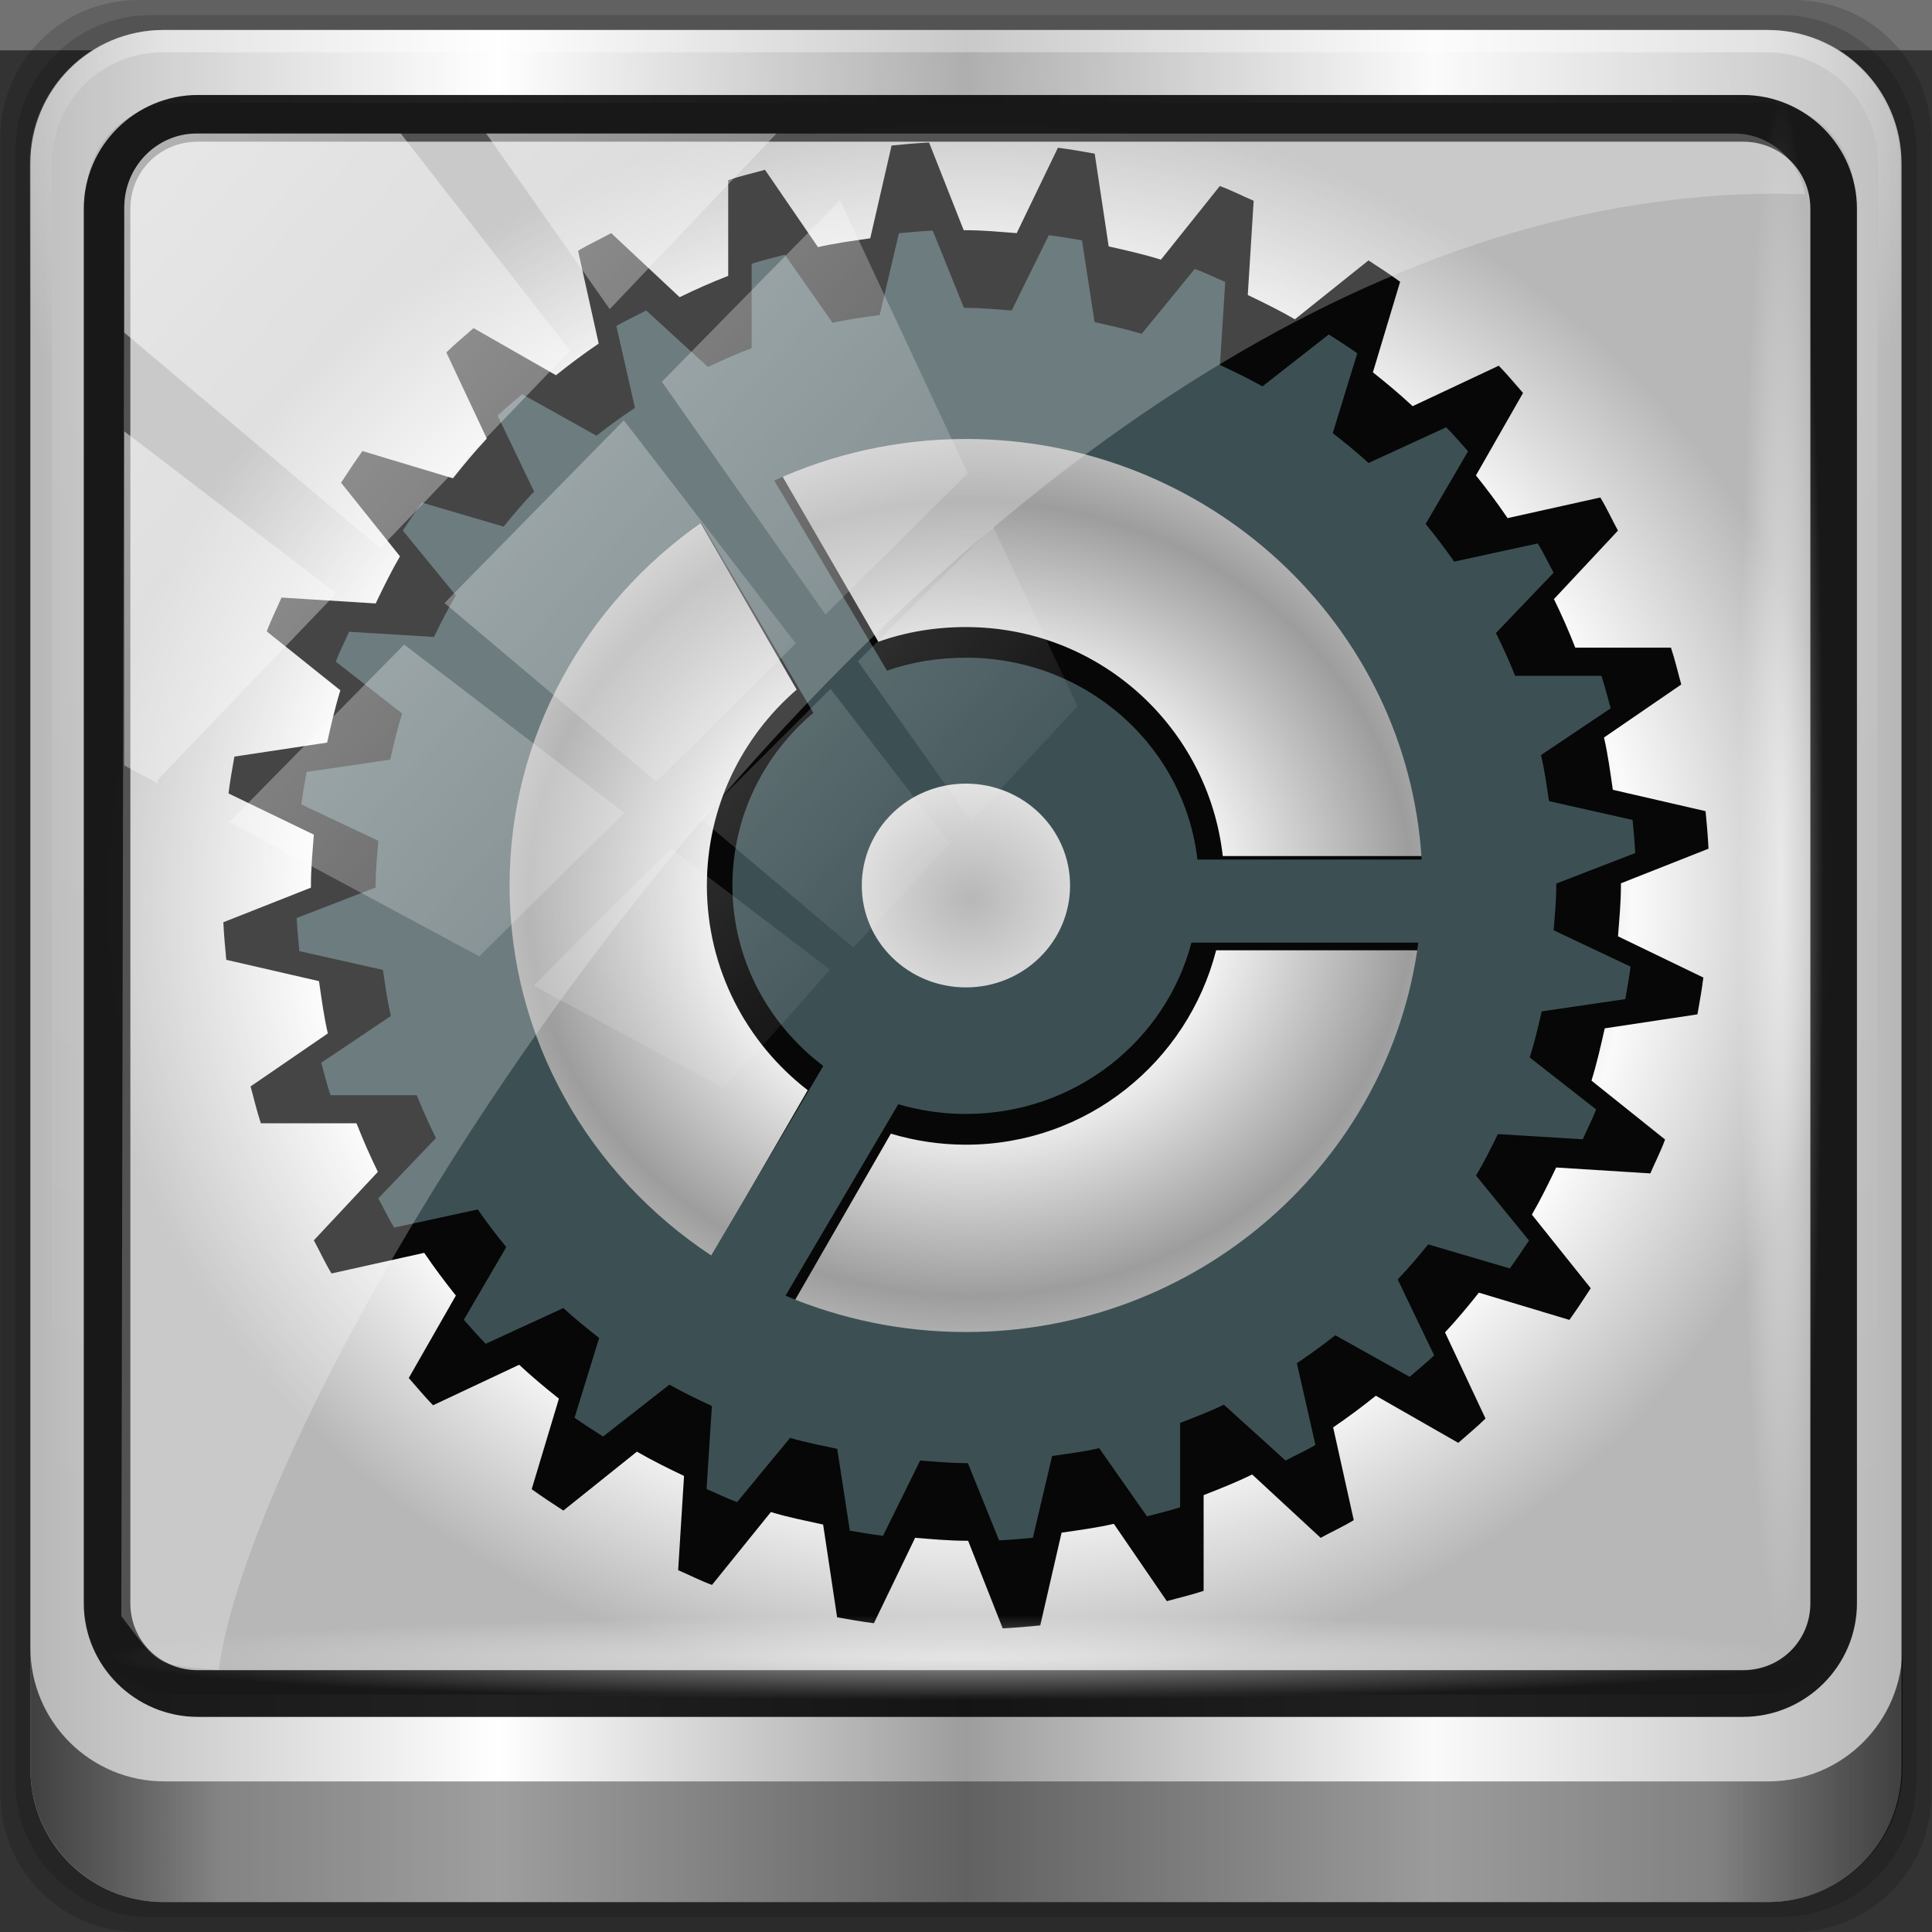 <?xml version="1.0" encoding="UTF-8" standalone="no"?>
<!-- Created with Inkscape (http://www.inkscape.org/) -->

<svg
   xmlns:dc="http://purl.org/dc/elements/1.1/"
   xmlns:cc="http://creativecommons.org/ns#"
   xmlns:rdf="http://www.w3.org/1999/02/22-rdf-syntax-ns#"
   xmlns:svg="http://www.w3.org/2000/svg"
   xmlns="http://www.w3.org/2000/svg"
   xmlns:xlink="http://www.w3.org/1999/xlink"
   xmlns:sodipodi="http://sodipodi.sourceforge.net/DTD/sodipodi-0.dtd"
   xmlns:inkscape="http://www.inkscape.org/namespaces/inkscape"
   version="1.0"
   width="96"
   height="96"
   id="svg2408"
   inkscape:version="0.48.5 r10040"
   sodipodi:docname="applications-engineering.svg">
  <rect width="100%" height="100%" fill="#333333" stroke="none"/>
  <sodipodi:namedview
     pagecolor="#ffffff"
     bordercolor="#666666"
     borderopacity="1"
     objecttolerance="10"
     gridtolerance="10"
     guidetolerance="10"
     inkscape:pageopacity="0"
     inkscape:pageshadow="2"
     inkscape:window-width="1280"
     inkscape:window-height="959"
     id="namedview128"
     showgrid="false"
     inkscape:zoom="4"
     inkscape:cx="24.308546"
     inkscape:cy="53.515406"
     inkscape:window-x="0"
     inkscape:window-y="0"
     inkscape:window-maximized="1"
     inkscape:current-layer="g4060"
     showguides="true"
     inkscape:guide-bbox="true" />
  <defs
     id="defs2410">
    <linearGradient
       x1="45.448"
       y1="92.54"
       x2="45.448"
       y2="7.017"
       id="ButtonShadow"
       gradientUnits="userSpaceOnUse"
       gradientTransform="scale(1.006,0.994)">
      <stop
         id="stop3750"
         style="stop-color:#000000;stop-opacity:1"
         offset="0" />
      <stop
         id="stop3752"
         style="stop-color:#000000;stop-opacity:0.588"
         offset="1" />
    </linearGradient>
    <filter
       color-interpolation-filters="sRGB"
       id="filter3174">
      <feGaussianBlur
         id="feGaussianBlur3176"
         stdDeviation="1.71" />
    </filter>
    <radialGradient
       r="43.199"
       fy="44.893"
       fx="13.948"
       cy="44.893"
       cx="13.948"
       gradientTransform="matrix(0.91,0,0,0.05,-11.185,-58.258)"
       gradientUnits="userSpaceOnUse"
       id="radialGradient4143"
       xlink:href="#linearGradient4133"
       inkscape:collect="always" />
    <radialGradient
       gradientUnits="userSpaceOnUse"
       gradientTransform="matrix(1,0,0,0.05,0,39.432)"
       r="43.199"
       fy="44.893"
       fx="13.948"
       cy="44.893"
       cx="13.948"
       id="radialGradient4139"
       xlink:href="#linearGradient4133"
       inkscape:collect="always" />
    <linearGradient
       gradientUnits="userSpaceOnUse"
       y2="88.172"
       x2="94.5"
       y1="88.172"
       x1="1.5"
       id="linearGradient4129"
       xlink:href="#linearGradient3832-0-6-1-1"
       inkscape:collect="always" />
    <linearGradient
       y2="29.454"
       x2="76.198"
       y1="42.064"
       x1="45.999"
       gradientTransform="matrix(1.138,0,0,1.142,-40.393,-45.011)"
       gradientUnits="userSpaceOnUse"
       id="linearGradient4112"
       xlink:href="#linearGradient3888-8-4-8-4-6-9-0-8-7-9"
       inkscape:collect="always" />
    <clipPath
       id="clipPath4156-4"
       clipPathUnits="userSpaceOnUse">
      <path
         inkscape:connector-curvature="0"
         id="path4158-0"
         d="m 27.046,-55.695 -14.214,13.321 0.061,0 15.653,21.771 10.231,-10.546 C 38.562,-32.302 27.468,-54.819 27.046,-55.695 z M 9.647,-39.383 -5.241,-25.321 15.988,-7.806 26.372,-18.383 9.647,-39.383 z m 31.491,12.951 -9.741,9.714 8.945,12.458 7.781,-7.555 -6.984,-14.617 z m -49.84,4.379 -13.754,12.982 26.283,13.846 0.061,-0.062 -0.123,-0.062 L 13.599,-5.401 -8.702,-22.053 z m 38.015,7.401 -9.803,9.775 11.579,9.559 7.628,-7.401 -8.669,-11.009 -0.735,-0.925 z m 20.187,5.674 -7.383,7.216 6.188,8.542 5.82,-6.137 -4.626,-9.621 z m -32.195,6.322 -9.557,9.498 13.662,7.185 7.934,-7.678 -12.039,-9.004 z m 23.312,2.374 -7.107,6.938 8.363,6.907 5.361,-5.674 -0.061,-0.092 -0.092,0.123 -6.464,-8.203 z m -8.73,8.542 -7.505,7.339 10.354,5.458 c 1.397,-1.321 5.675,-6.123 5.851,-6.322 L 31.886,8.26 z"
         style="opacity:0.6;fill:#ffffff;fill-opacity:1;stroke:none" />
    </clipPath>
    <linearGradient
       id="linearGradient4213-7"
       inkscape:collect="always">
      <stop
         id="stop4215-6"
         offset="0"
         style="stop-color:#ffffff;stop-opacity:1;" />
      <stop
         id="stop4217-5"
         offset="1"
         style="stop-color:#ffffff;stop-opacity:0;" />
    </linearGradient>
    <linearGradient
       y2="14.514"
       x2="50.528"
       y1="-28.642"
       x1="2.771"
       gradientUnits="userSpaceOnUse"
       id="linearGradient4767"
       xlink:href="#linearGradient4213-7"
       inkscape:collect="always" />
    <radialGradient
       r="42"
       fy="-27"
       fx="48"
       cy="-27"
       cx="48"
       gradientTransform="matrix(-1.072,0,0,-0.875,199.464,-19.126)"
       gradientUnits="userSpaceOnUse"
       id="radialGradient4075"
       xlink:href="#linearGradient4091-0-3-0-7"
       inkscape:collect="always" />
    <radialGradient
       r="41"
       fy="6.213"
       fx="158"
       cy="6.213"
       cx="158"
       gradientTransform="matrix(0,1.621,-2.038,0,160.664,-243.037)"
       gradientUnits="userSpaceOnUse"
       id="radialGradient4073"
       xlink:href="#linearGradient3888-8-4-8-6"
       inkscape:collect="always" />
    <linearGradient
       y2="47"
       x2="90"
       y1="47"
       x1="6"
       gradientTransform="matrix(1.135,0,0,1.134,-40.037,-46.788)"
       gradientUnits="userSpaceOnUse"
       id="linearGradient4071"
       xlink:href="#linearGradient6139-0"
       inkscape:collect="always" />
    <linearGradient
       id="linearGradient6139-0">
      <stop
         style="stop-color:#b7b7b7;stop-opacity:1;"
         offset="0"
         id="stop6141-2" />
      <stop
         id="stop6151-0"
         offset="0.25"
         style="stop-color:#ffffff;stop-opacity:1;" />
      <stop
         id="stop6147-1"
         offset="0.5"
         style="stop-color:#9d9d9d;stop-opacity:1;" />
      <stop
         style="stop-color:#fafafa;stop-opacity:1;"
         offset="0.75"
         id="stop6149-4" />
      <stop
         style="stop-color:#b7b7b7;stop-opacity:1;"
         offset="1"
         id="stop6143-4" />
    </linearGradient>
    <linearGradient
       gradientUnits="userSpaceOnUse"
       y2="47"
       x2="90"
       y1="47"
       x1="6"
       id="linearGradient3923"
       xlink:href="#linearGradient6139-0"
       inkscape:collect="always" />
    <linearGradient
       id="linearGradient3832-0-6-1-1">
      <stop
         id="stop3834-6-3-7-1"
         offset="0"
         style="stop-color:#000000;stop-opacity:1;" />
      <stop
         style="stop-color:#000000;stop-opacity:0.588;"
         offset="0.1"
         id="stop3872-2-4" />
      <stop
         id="stop3844-6-2-7-6"
         offset="0.9"
         style="stop-color:#000000;stop-opacity:0.588;" />
      <stop
         id="stop3836-5-0-2-9"
         offset="1"
         style="stop-color:#000000;stop-opacity:1;" />
    </linearGradient>
    <linearGradient
       id="linearGradient4091-0-3-0-7">
      <stop
         id="stop4093-3-6-4-2"
         offset="0"
         style="stop-color:#ffffff;stop-opacity:1;" />
      <stop
         style="stop-color:#ffffff;stop-opacity:1;"
         offset="0.8"
         id="stop4099-6-1-8-3" />
      <stop
         id="stop4095-1-0-7-9"
         offset="1"
         style="stop-color:#ffffff;stop-opacity:0;" />
    </linearGradient>
    <linearGradient
       id="linearGradient3888-8-4-8-6"
       inkscape:collect="always">
      <stop
         id="stop3890-4-7-9-7"
         offset="0"
         style="stop-color:#ffffff;stop-opacity:1;" />
      <stop
         id="stop3892-5-8-2-7"
         offset="1"
         style="stop-color:#ffffff;stop-opacity:0;" />
    </linearGradient>
    <linearGradient
       id="linearGradient3921">
      <stop
         id="stop3923"
         offset="0"
         style="stop-color:#2cffee;stop-opacity:1;" />
      <stop
         id="stop3925"
         offset="1"
         style="stop-color:#00586e;stop-opacity:1;" />
    </linearGradient>
    <linearGradient
       id="linearGradient3888-8-4-8-4-6-9-0-8-7-9"
       inkscape:collect="always">
      <stop
         id="stop3890-4-7-9-5-7-0-8-8-8-6"
         offset="0"
         style="stop-color:#ffffff;stop-opacity:1;" />
      <stop
         id="stop3892-5-8-2-8-3-3-3-06-4-4"
         offset="1"
         style="stop-color:#ffffff;stop-opacity:0;" />
    </linearGradient>
    <linearGradient
       id="linearGradient5700">
      <stop
         style="stop-color:#ffffff;stop-opacity:0;"
         offset="0"
         id="stop5702" />
      <stop
         id="stop5704"
         offset="0.029"
         style="stop-color:#ffffff;stop-opacity:0.851;" />
      <stop
         style="stop-color:#ffffff;stop-opacity:0;"
         offset="0.052"
         id="stop5706" />
      <stop
         id="stop5712"
         offset="0.966"
         style="stop-color:#ffffff;stop-opacity:0;" />
      <stop
         id="stop5710"
         offset="0.979"
         style="stop-color:#ffffff;stop-opacity:0.851;" />
      <stop
         style="stop-color:#ffffff;stop-opacity:0;"
         offset="1"
         id="stop5708" />
    </linearGradient>
    <linearGradient
       id="linearGradient4133"
       inkscape:collect="always">
      <stop
         id="stop4135"
         offset="0"
         style="stop-color:#ffffff;stop-opacity:1;" />
      <stop
         id="stop4137"
         offset="1"
         style="stop-color:#ffffff;stop-opacity:0;" />
    </linearGradient>
    <radialGradient
       inkscape:collect="always"
       xlink:href="#linearGradient6139-0"
       id="radialGradient4340"
       cx="14.693"
       cy="3.07"
       fx="14.693"
       fy="3.07"
       r="45.056"
       gradientTransform="matrix(1,0,0,0.898,0,0.312)"
       gradientUnits="userSpaceOnUse" />
  </defs>
  <g
     id="layer2"
     style="display:none">
    <path
       d="M 11,7 C 7.676,7 5,9.676 5,13 l 0,33.688 c 2.238,0.124 4.661,0.236 5.875,0.438 0.661,0.11 -0.084,0.241 -1.125,0.344 C 8.709,47.572 7.355,47.665 6.844,47.75 6.222,47.853 5.626,47.904 5,48 l 0,1.062 c 0.38,0.036 0.718,0.031 0.938,0.031 0.809,10e-7 1.16,0.216 1.312,0.562 0.153,0.347 0.094,0.84 0.094,1.406 0,0.425 -0.942,0.663 -1.156,1.375 C 6.111,52.692 5.551,52.946 5,53.188 l 0,2.219 c 0.736,0.025 1.433,0.057 1.844,0.312 C 7.125,55.894 6.069,56.124 5,56.312 l 0,7.562 c 1.138,0.18 3.31,0.926 3.969,1.062 1.09,0.226 1.225,0.335 0.875,0.438 -0.35,0.103 -1.174,0.175 -2,0.312 C 6.866,65.85 5.908,66.142 5,66.344 L 5,86 c 0,3.324 2.676,6 6,6 l 13,0 c 0.095,-0.438 0.151,-0.931 0.25,-1.438 0.14,-0.718 0.255,-1.342 0.375,-1.594 0.03,-0.063 0.058,-0.114 0.094,-0.125 0.107,-0.033 0.238,0.192 0.469,0.781 0.304,0.778 0.54,1.647 0.688,2.375 l 0.75,0 c 0.276,-0.494 0.579,-1.138 0.812,-1.438 0.099,-0.127 0.275,0.132 0.531,0.375 0.256,0.243 0.589,0.486 0.938,0.375 0.649,-0.207 1.603,-0.726 2.031,-1 0.14,-0.089 0.3,-0.158 0.406,-0.188 0.106,-0.03 0.174,-0.018 0.25,0 0.151,0.035 0.232,0.145 0.344,0.281 0.223,0.273 0.467,0.656 1.062,0.656 0.478,0 0.657,-0.033 0.781,0.062 0.124,0.095 0.197,0.315 0.406,0.875 l 8.875,0 c -0.048,-0.594 1.041,-2.152 1.219,-3.062 0.191,-0.976 0.214,-1.242 0.281,-1.062 0.067,0.18 0.193,0.794 0.469,1.5 0.11,0.282 0.214,0.358 0.312,0.281 0.099,-0.077 0.169,-0.294 0.25,-0.562 0.162,-0.537 0.286,-1.297 0.344,-1.594 0.131,-0.67 0.129,-1.787 0.125,-2.281 -9.11e-4,-0.124 -0.006,-0.218 0,-0.25 0.018,-0.097 0.081,0.312 0.281,1.594 0.164,1.047 0.548,2.688 0.719,3.562 0.17,0.868 0.298,1.322 0.406,1.875 l 28.219,0 c 0.039,-0.495 0.035,-1.099 0.062,-1.5 0.02,-0.301 0.066,-0.487 0.156,-0.469 0.03,0.006 0.051,0.039 0.094,0.094 0.233,0.298 0.631,1.165 0.969,1.875 L 85,92 c 3.324,0 6,-2.676 6,-6 l 0,-7.219 c -0.169,0.004 -0.29,-4e-6 -0.5,0 -1.33,0 -2.638,-4e-6 -3.969,0 -1.227,0 -2.054,-9.64e-4 -2.25,-0.062 -0.196,-0.062 0.233,-0.183 1.469,-0.5 C 86.405,78.051 89.092,77.291 91,76.875 L 91,38.469 C 90.347,38.202 89.793,37.98 89.25,37.562 89.107,37.453 88.801,37.17 88.281,37 87.761,36.83 87.007,36.744 86,36.938 c -1.533,0.295 -1.686,0.283 -1.25,0.156 0.436,-0.127 1.469,-0.381 2.25,-0.531 1.153,-0.222 2.722,-1.204 4,-1.844 l 0,-4.562 c -0.698,-0.258 -1.422,-0.558 -1.75,-1.062 -0.21,-0.323 -0.322,-0.513 -0.312,-0.625 0.009,-0.112 0.133,-0.149 0.25,-0.188 0.117,-0.038 0.261,-0.054 0.375,-0.156 0.114,-0.102 0.187,-0.292 0.188,-0.594 0,-0.323 0.082,-0.887 0.062,-1.406 -0.01,-0.26 -0.036,-0.497 -0.125,-0.688 -0.089,-0.19 -0.219,-0.333 -0.438,-0.375 -0.575,-0.11 -0.848,-0.234 -0.906,-0.344 -0.058,-0.11 0.072,-0.189 0.281,-0.281 0.418,-0.184 1.133,-0.339 1.125,-0.344 -0.669,-0.386 -5.247,-0.921 -5,-0.969 0.333,-0.064 0.667,-0.124 1,-0.188 1.048,-0.201 2.433,-0.309 3.75,-0.562 0.573,-0.11 0.912,-0.251 1.125,-0.438 0.213,-0.187 0.294,-0.423 0.375,-0.625 L 91,13 C 91,9.676 88.324,7 85,7 L 33.625,7 C 33.722,8.398 33.827,9.959 33.531,9.188 33.321,8.638 33.21,8.05 33,7.5 32.947,7.361 32.904,7.171 32.844,7 L 30.812,7 C 30.572,7.492 30.363,7.971 30.031,8.188 29.524,8.519 29.245,8.682 29,8.594 28.755,8.505 28.523,8.167 28.156,7.688 27.993,7.474 27.722,7.256 27.406,7 l -6.812,0 -1.312,5.562 L 17.531,7 17.312,7 15.562,15.938 14.156,7 11,7 z"
       inkscape:connector-curvature="0"
       id="rect3745"
       style="opacity:0.9;fill:url(#ButtonShadow);fill-opacity:1;fill-rule:nonzero;stroke:none;filter:url(#filter3174)" />
  </g>
  <rect
     y="0"
     x="0"
     height="2.5"
     width="96"
     id="rect3880"
     style="opacity:0.312;fill:#ffffff;fill-opacity:1;stroke:none" />
  <g
     transform="translate(2.4186278e-7,80)"
     inkscape:label="Layer 1"
     id="layer1">
    <g
       transform="matrix(1.003,0,0,1.005,33.489,-38.527)"
       id="g5148">
      <g
         transform="matrix(0.884,0,0,0.834,-3.526,5.008)"
         id="g5766" />
      <path
         inkscape:connector-curvature="0"
         id="path3288"
         d="m 55.463,-41.269 -82.003,0 c -3.786,0 -6.834,3.043 -6.834,6.823 l 0,81.88 c 0,3.78 3.048,6.823 6.834,6.823 l 82.003,0 c 3.786,0 6.834,-3.043 6.834,-6.823 l 0,-81.88 c 0,-3.78 -3.048,-6.823 -6.834,-6.823 z"
         style="opacity:0.15;fill:#000000;fill-opacity:1;fill-rule:nonzero;stroke:none;display:inline" />
      <path
         style="opacity:0.15;fill:#000000;fill-opacity:1;fill-rule:nonzero;stroke:none;display:inline"
         d="m 54.822,-40.522 -80.722,0 c -3.727,0 -6.727,2.996 -6.727,6.717 l 0,80.6 c 0,3.721 3,6.717 6.727,6.717 l 80.722,0 c 3.727,0 6.727,-2.996 6.727,-6.717 l 0,-80.6 c 0,-3.721 -3,-6.717 -6.727,-6.717 z"
         id="path4085"
         inkscape:connector-curvature="0" />
      <g
         transform="matrix(0.972,0,0,0.972,0.408,0.183)"
         id="g4060">
        <path
           inkscape:connector-curvature="0"
           id="rect4251-1"
           d="m 55.334,-41.119 -81.747,0 c -3.774,0 -6.812,3.034 -6.812,6.802 l 0,81.624 c 0,3.768 3.038,6.802 6.812,6.802 l 81.747,0 c 3.774,0 6.812,-3.034 6.812,-6.802 l 0,-81.624 c 0,-3.768 -3.038,-6.802 -6.812,-6.802 z"
           style="fill:url(#linearGradient4071);fill-opacity:1;fill-rule:nonzero;stroke:none;display:inline" />
        <g
           transform="matrix(1.135,0,0,1.134,-153.575,-46.221)"
           id="g3272">
          <path
             style="opacity:0.2;fill:url(#radialGradient4073);fill-opacity:1;fill-rule:nonzero;stroke:none;display:inline"
             d="m 112,5.5 c -2.787,0 -5,2.213 -5,5 l 0,20.719 0,7 0,38.594 c 1.071,1.629 2.897,2.719 5,2.719 l 4,0 64,0 4,0 c 2.103,0 3.929,-1.09 5,-2.719 l 0,-38.594 0,-7 L 189,10.5 c 0,-2.787 -2.213,-5 -5,-5 z"
             id="path3400-6"
             inkscape:connector-curvature="0"
             sodipodi:nodetypes="sscccsccscccsss" />
          <path
             style="opacity:0.45;fill:url(#radialGradient4075);fill-opacity:1;fill-rule:nonzero;stroke:none;display:inline"
             d="m 112,4.5 c -3.324,0 -6,2.676 -6,6 l 0,15 1,0 0,-15 c 0,-2.787 2.213,-5 5,-5 l 72,0 c 2.787,0 5,2.213 5,5 l 0,15 1,0 0,-15 c 0,-3.324 -2.676,-6 -6,-6 l -72,0 z"
             id="path4236-5"
             inkscape:connector-curvature="0" />
        </g>
        <path
           id="path4970"
           d="m -25.62,-37.409 80.627,0 c 2.627,0 4.743,2.063 4.743,4.626 l 0,71.706 c 0,2.563 -2.115,4.626 -4.743,4.626 l -80.627,0 c -2.627,0 -4.743,-2.063 -4.743,-4.626 l 0,-71.706 c 0,-2.563 2.115,-4.626 4.743,-4.626 z"
           style="color:#000000;fill:url(#radialGradient4340);fill-opacity:1;fill-rule:nonzero;stroke:none;stroke-width:2;marker:none;visibility:visible;display:inline;overflow:visible;enable-background:accumulate"
           inkscape:connector-curvature="0"
           sodipodi:nodetypes="sssssssss" />
        <path
           style="fill:#070707;fill-opacity:1;stroke:none"
           d="m 12.51,-35.391 c -0.607,0.031 -1.239,0.091 -1.838,0.15 l -1.088,4.719 c -0.907,0.133 -1.781,0.245 -2.663,0.449 l -2.701,-3.933 c -0.624,0.174 -1.265,0.319 -1.875,0.524 l 0,4.869 c -0.843,0.328 -1.668,0.693 -2.476,1.086 l -3.488,-3.258 c -0.548,0.299 -1.156,0.574 -1.688,0.899 l 1.05,4.719 c -0.744,0.504 -1.476,1.049 -2.176,1.61 l -4.201,-2.397 c -0.474,0.418 -0.936,0.795 -1.388,1.236 l 2.063,4.382 c -0.61,0.654 -1.169,1.321 -1.725,2.022 l -4.614,-1.386 c -0.371,0.515 -0.742,1.077 -1.088,1.61 l 3.001,3.745 c -0.447,0.767 -0.852,1.592 -1.238,2.397 l -4.801,-0.3 c -0.248,0.586 -0.532,1.122 -0.75,1.723 l 3.751,2.996 c -0.267,0.858 -0.477,1.773 -0.675,2.659 l -4.726,0.712 c -0.109,0.622 -0.222,1.24 -0.3,1.873 l 4.351,2.097 c -0.066,0.856 -0.15,1.712 -0.15,2.584 0,0.035 -9.5e-5,0.078 0,0.112 l -4.464,1.76 c 0.031,0.626 0.089,1.293 0.15,1.91 l 4.726,1.086 c 0.133,0.906 0.246,1.779 0.45,2.659 l -3.939,2.697 c 0.175,0.623 0.32,1.263 0.525,1.873 l 4.876,0 c 0.329,0.842 0.694,1.665 1.088,2.472 l -3.263,3.483 c 0.299,0.548 0.575,1.155 0.9,1.685 l 4.726,-1.049 c 0.505,0.743 1.051,1.474 1.613,2.172 l -2.401,4.195 c 0.419,0.473 0.796,0.934 1.238,1.386 l 4.389,-2.06 c 0.655,0.609 1.323,1.167 2.026,1.723 l -1.388,4.607 c 0.515,0.37 1.079,0.741 1.613,1.086 l 3.751,-2.996 c 0.769,0.446 1.595,0.851 2.401,1.236 l -0.3,4.794 c 0.587,0.247 1.124,0.531 1.725,0.749 l 3.001,-3.708 c 0.859,0.267 1.776,0.439 2.663,0.637 l 0.713,4.719 c 0.623,0.109 1.242,0.221 1.875,0.3 l 2.101,-4.345 c 0.857,0.066 1.714,0.15 2.588,0.15 0.035,0 0.078,1.02e-4 0.113,0 l 1.763,4.457 c 0.627,-0.031 1.295,-0.089 1.913,-0.15 l 1.088,-4.719 c 0.907,-0.133 1.781,-0.245 2.663,-0.449 l 2.701,3.933 c 0.624,-0.174 1.265,-0.319 1.875,-0.524 l 0,-4.869 c 0.843,-0.328 1.668,-0.656 2.476,-1.049 l 3.488,3.221 c 0.548,-0.299 1.156,-0.574 1.688,-0.899 l -1.05,-4.719 c 0.744,-0.504 1.476,-1.049 2.176,-1.61 l 4.201,2.397 c 0.474,-0.418 0.936,-0.795 1.388,-1.236 l -2.063,-4.382 c 0.61,-0.654 1.169,-1.321 1.725,-2.022 l 4.614,1.386 c 0.371,-0.515 0.742,-1.077 1.088,-1.61 L 43.306,19.14 c 0.447,-0.767 0.852,-1.592 1.238,-2.397 l 4.801,0.3 c 0.248,-0.586 0.532,-1.122 0.75,-1.723 l -3.751,-2.996 c 0.267,-0.858 0.477,-1.773 0.675,-2.659 l 4.726,-0.712 C 51.855,8.331 51.967,7.713 52.046,7.081 L 47.695,4.983 c 0.066,-0.856 0.15,-1.712 0.15,-2.584 0,-0.035 1.2e-4,-0.078 0,-0.112 l 4.464,-1.76 c -0.031,-0.626 -0.089,-1.293 -0.15,-1.91 L 47.432,-2.47 C 47.299,-3.376 47.186,-4.249 46.982,-5.129 L 50.92,-7.826 C 50.746,-8.449 50.601,-9.089 50.395,-9.699 l -4.876,0 C 45.19,-10.54 44.825,-11.364 44.431,-12.17 l 3.263,-3.483 c -0.299,-0.548 -0.575,-1.155 -0.9,-1.685 l -4.726,1.049 c -0.505,-0.743 -1.051,-1.474 -1.613,-2.172 l 2.401,-4.195 c -0.419,-0.473 -0.796,-0.934 -1.238,-1.386 l -4.389,2.06 c -0.655,-0.609 -1.323,-1.167 -2.026,-1.723 l 1.388,-4.607 c -0.515,-0.37 -1.079,-0.741 -1.613,-1.086 l -3.751,2.996 c -0.769,-0.446 -1.595,-0.851 -2.401,-1.236 l 0.3,-4.794 c -0.587,-0.247 -1.124,-0.531 -1.725,-0.749 l -3.001,3.745 c -0.859,-0.267 -1.776,-0.476 -2.663,-0.674 l -0.713,-4.719 c -0.623,-0.109 -1.242,-0.221 -1.875,-0.3 l -2.101,4.345 c -0.857,-0.066 -1.714,-0.15 -2.588,-0.15 -0.035,0 -0.078,-1.01e-4 -0.113,0 l -1.763,-4.457 c -0.02,9.58e-4 -0.056,-9.87e-4 -0.075,0 z m 1.951,12.022 c 13.733,0 24.985,10.753 25.769,24.27 l -12.678,0 C 26.808,-5.673 21.247,-10.747 14.461,-10.747 c -1.566,0 -3.071,0.251 -4.464,0.749 L 3.621,-20.972 c 3.298,-1.529 6.968,-2.397 10.84,-2.397 z m -14.966,4.831 6.339,10.974 c -2.798,2.412 -4.576,5.972 -4.576,9.963 0,4.249 2.021,8.007 5.139,10.412 L 0.057,23.747 C -6.806,19.116 -11.346,11.286 -11.346,2.399 c 0,-8.636 4.302,-16.261 10.84,-20.936 z m 14.966,15.056 c 3.256,0 5.889,2.629 5.889,5.88 0,3.251 -2.633,5.88 -5.889,5.88 -3.256,0 -5.889,-2.629 -5.889,-5.88 0,-3.251 2.633,-5.88 5.889,-5.88 z m 12.753,9.176 12.828,0 C 38.419,18.359 27.583,28.167 14.461,28.167 c -3.62,0 -7.075,-0.751 -10.203,-2.097 l 6.377,-11.049 c 1.207,0.362 2.499,0.562 3.826,0.562 6.155,0 11.293,-4.204 12.753,-9.888 z"
           id="path3825"
           inkscape:connector-curvature="0" />
        <path
           style="font-size:medium;font-style:normal;font-variant:normal;font-weight:normal;font-stretch:normal;text-indent:0;text-align:start;text-decoration:none;line-height:normal;letter-spacing:normal;word-spacing:normal;text-transform:none;direction:ltr;block-progression:tb;writing-mode:lr-tb;text-anchor:start;baseline-shift:baseline;color:#000000;fill:#000000;fill-opacity:0.871;stroke:none;stroke-width:2.376;marker:none;visibility:visible;display:inline;overflow:visible;enable-background:accumulate;font-family:Sans;-inkscape-font-specification:Sans"
           d="m -24.688,-37.812 c -3.196,0 -5.812,2.6 -5.812,5.781 l 0,70.938 c 0,3.181 2.616,5.781 5.812,5.781 l 78.75,0 c 3.196,0 5.812,-2.6 5.812,-5.781 l 0,-70.938 c 0,-3.181 -2.616,-5.781 -5.812,-5.781 l -78.75,0 z m 0,2.375 78.75,0 c 1.936,0 3.438,1.516 3.438,3.406 l 0,70.938 c 0,1.891 -1.501,3.406 -3.438,3.406 l -78.75,0 c -1.936,0 -3.438,-1.516 -3.438,-3.406 l 0,-70.938 c 0,-1.891 1.501,-3.406 3.438,-3.406 z"
           id="path4989"
           inkscape:connector-curvature="0" />
        <path
           id="path4118"
           transform="matrix(1.026,0,0,1.024,-34.763,-42.655)"
           d="m 1.5,81.844 0,6 C 1.5,91.524 4.476,94.5 8.156,94.5 l 79.688,0 C 91.524,94.5 94.5,91.524 94.5,87.844 l 0,-6 C 94.5,85.524 91.524,88.5 87.844,88.5 l -79.688,0 C 4.476,88.5 1.5,85.524 1.5,81.844 z"
           style="opacity:0.65;fill:url(#linearGradient4129);fill-opacity:1;fill-rule:nonzero;stroke:none;display:inline"
           inkscape:connector-curvature="0" />
        <rect
           ry="4.352"
           rx="0"
           y="39.517"
           x="-29.251"
           height="4.352"
           width="86.398"
           id="rect4131"
           style="opacity:0.55;fill:url(#radialGradient4139);fill-opacity:1;stroke:none" />
        <rect
           transform="matrix(0,1,-1,0,0,0)"
           style="opacity:0.55;fill:url(#radialGradient4143);fill-opacity:1;stroke:none"
           id="rect4141"
           width="78.588"
           height="4.358"
           x="-37.791"
           y="-58.173"
           rx="0"
           ry="4.358" />
        <path
           inkscape:connector-curvature="0"
           id="path4342"
           d="m 12.703,-30.912 c -0.547,0.027 -1.117,0.08 -1.657,0.132 l -0.98,4.16 c -0.818,0.117 -1.605,0.216 -2.4,0.396 L 5.231,-29.69 c -0.562,0.154 -1.14,0.281 -1.69,0.462 l 0,4.292 c -0.76,0.289 -1.503,0.611 -2.231,0.957 l -3.144,-2.872 c -0.494,0.263 -1.042,0.506 -1.521,0.792 l 0.947,4.16 c -0.671,0.445 -1.33,0.925 -1.961,1.42 l -3.787,-2.113 c -0.427,0.368 -0.843,0.701 -1.251,1.089 l 1.859,3.863 c -0.55,0.576 -1.053,1.165 -1.555,1.783 l -4.158,-1.221 c -0.334,0.454 -0.669,0.949 -0.98,1.42 l 2.705,3.301 c -0.403,0.676 -0.768,1.404 -1.116,2.113 l -4.327,-0.264 c -0.223,0.516 -0.479,0.989 -0.676,1.519 l 3.381,2.641 c -0.241,0.756 -0.43,1.563 -0.609,2.344 l -4.26,0.627 c -0.099,0.549 -0.2,1.093 -0.27,1.651 l 3.922,1.849 c -0.059,0.754 -0.135,1.509 -0.135,2.278 0,0.031 -8.6e-5,0.068 0,0.099 l -4.023,1.552 c 0.028,0.551 0.08,1.14 0.135,1.684 l 4.26,0.957 c 0.12,0.798 0.222,1.568 0.406,2.344 l -3.55,2.377 c 0.157,0.549 0.288,1.113 0.473,1.651 l 4.395,0 c 0.296,0.742 0.626,1.468 0.98,2.179 l -2.941,3.07 c 0.27,0.483 0.518,1.018 0.811,1.486 l 4.26,-0.924 c 0.455,0.655 0.947,1.299 1.454,1.915 l -2.164,3.697 c 0.377,0.417 0.718,0.823 1.116,1.221 l 3.956,-1.816 c 0.59,0.537 1.193,1.029 1.826,1.519 L -5.486,29.47 c 0.465,0.327 0.972,0.653 1.454,0.957 l 3.381,-2.641 c 0.693,0.394 1.437,0.75 2.164,1.089 L 1.242,33.101 c 0.529,0.218 1.013,0.468 1.555,0.66 l 2.705,-3.268 c 0.775,0.235 1.6,0.387 2.4,0.561 l 0.642,4.16 c 0.562,0.096 1.119,0.195 1.69,0.264 l 1.893,-3.83 c 0.772,0.058 1.545,0.132 2.333,0.132 0.031,0 0.07,9.1e-5 0.101,0 l 1.589,3.929 c 0.565,-0.027 1.167,-0.078 1.724,-0.132 l 0.98,-4.16 c 0.818,-0.117 1.605,-0.216 2.4,-0.396 l 2.434,3.466 c 0.562,-0.154 1.14,-0.281 1.69,-0.462 l 0,-4.292 c 0.76,-0.289 1.503,-0.578 2.231,-0.924 l 3.144,2.839 c 0.494,-0.263 1.042,-0.506 1.521,-0.792 l -0.947,-4.16 c 0.671,-0.445 1.33,-0.925 1.961,-1.42 l 3.787,2.113 c 0.427,-0.368 0.843,-0.701 1.251,-1.089 l -1.859,-3.863 c 0.55,-0.576 1.054,-1.165 1.555,-1.783 l 4.158,1.221 c 0.334,-0.454 0.669,-0.949 0.98,-1.42 L 40.459,17.156 c 0.403,-0.676 0.768,-1.404 1.116,-2.113 l 4.327,0.264 c 0.223,-0.516 0.479,-0.989 0.676,-1.519 l -3.381,-2.641 c 0.241,-0.756 0.43,-1.563 0.609,-2.344 l 4.26,-0.627 c 0.099,-0.549 0.2,-1.093 0.27,-1.651 L 44.415,4.677 c 0.059,-0.754 0.135,-1.509 0.135,-2.278 0,-0.031 1.09e-4,-0.068 0,-0.099 l 4.023,-1.552 c -0.028,-0.551 -0.08,-1.14 -0.135,-1.684 L 44.178,-1.893 c -0.12,-0.798 -0.222,-1.568 -0.406,-2.344 l 3.55,-2.377 c -0.157,-0.549 -0.288,-1.113 -0.473,-1.651 l -4.395,0 c -0.296,-0.742 -0.626,-1.468 -0.98,-2.179 l 2.941,-3.07 c -0.27,-0.483 -0.518,-1.018 -0.811,-1.486 l -4.26,0.924 c -0.455,-0.655 -0.947,-1.299 -1.454,-1.915 l 2.164,-3.697 c -0.377,-0.417 -0.718,-0.823 -1.116,-1.221 l -3.956,1.816 c -0.59,-0.537 -1.193,-1.029 -1.826,-1.519 l 1.251,-4.061 c -0.465,-0.327 -0.972,-0.653 -1.454,-0.957 l -3.381,2.641 c -0.693,-0.394 -1.437,-0.75 -2.164,-1.089 l 0.27,-4.226 c -0.529,-0.218 -1.013,-0.468 -1.555,-0.66 l -2.705,3.301 c -0.775,-0.235 -1.6,-0.42 -2.4,-0.594 l -0.642,-4.16 c -0.562,-0.096 -1.119,-0.195 -1.69,-0.264 l -1.893,3.83 c -0.772,-0.058 -1.545,-0.132 -2.333,-0.132 -0.031,0 -0.07,-8.9e-5 -0.101,0 l -1.589,-3.929 c -0.018,8.44e-4 -0.05,-8.7e-4 -0.068,0 z m 1.758,10.597 c 12.377,0 22.519,9.478 23.226,21.393 l -11.427,0 C 25.589,-4.716 20.577,-9.189 14.461,-9.189 c -1.411,0 -2.768,0.221 -4.023,0.66 L 4.69,-18.201 c 2.972,-1.348 6.28,-2.113 9.771,-2.113 z m -13.49,4.259 5.714,9.673 c -2.522,2.126 -4.125,5.264 -4.125,8.782 0,3.745 1.821,7.057 4.632,9.178 L 1.478,21.216 C -4.708,17.134 -8.799,10.232 -8.799,2.399 c 0,-7.612 3.877,-14.334 9.771,-18.454 z M 14.461,-2.784 c 2.935,0 5.308,2.317 5.308,5.183 0,2.866 -2.373,5.183 -5.308,5.183 -2.935,0 -5.308,-2.317 -5.308,-5.183 0,-2.866 2.373,-5.183 5.308,-5.183 z m 11.495,8.088 11.562,0 C 36.055,16.467 26.288,25.112 14.461,25.112 c -3.263,0 -6.377,-0.662 -9.196,-1.849 l 5.747,-9.739 c 1.088,0.319 2.253,0.495 3.448,0.495 5.547,0 10.178,-3.706 11.495,-8.716 z"
           style="fill:#3c5054;fill-opacity:1;stroke:none" />
      </g>
      <g
         transform="matrix(0.906,0,0,0.924,-27.685,-5.651)"
         id="g4324"
         style="opacity:0.836">
        <rect
           clip-path="url(#clipPath4156-4)"
           ry="3.957"
           rx="3.957"
           y="-30"
           x="2"
           height="92"
           width="92"
           id="rect4146"
           style="opacity:0.7;fill:url(#linearGradient4767);fill-opacity:1;stroke:none"
           transform="translate(-1.5,-1.4)" />
        <path
           inkscape:connector-curvature="0"
           id="rect4190"
           d="m 4.469,-31.4 c -2.192,0 -3.964,1.777 -3.969,3.969 l -0.163,75.359 c 2.105,2.716 1.831,2.597 5.335,2.886 1.984,-16.008 40.139,-78.994 85.14,-78.994 0.537,0 1.059,0.021 1.594,0.031 -0.333,-1.851 -1.926,-3.25 -3.875,-3.25 z"
           style="opacity:0.3;fill:#ffffff;fill-opacity:1;stroke:none"
           sodipodi:nodetypes="ssccscss" />
      </g>
    </g>
  </g>
</svg>
